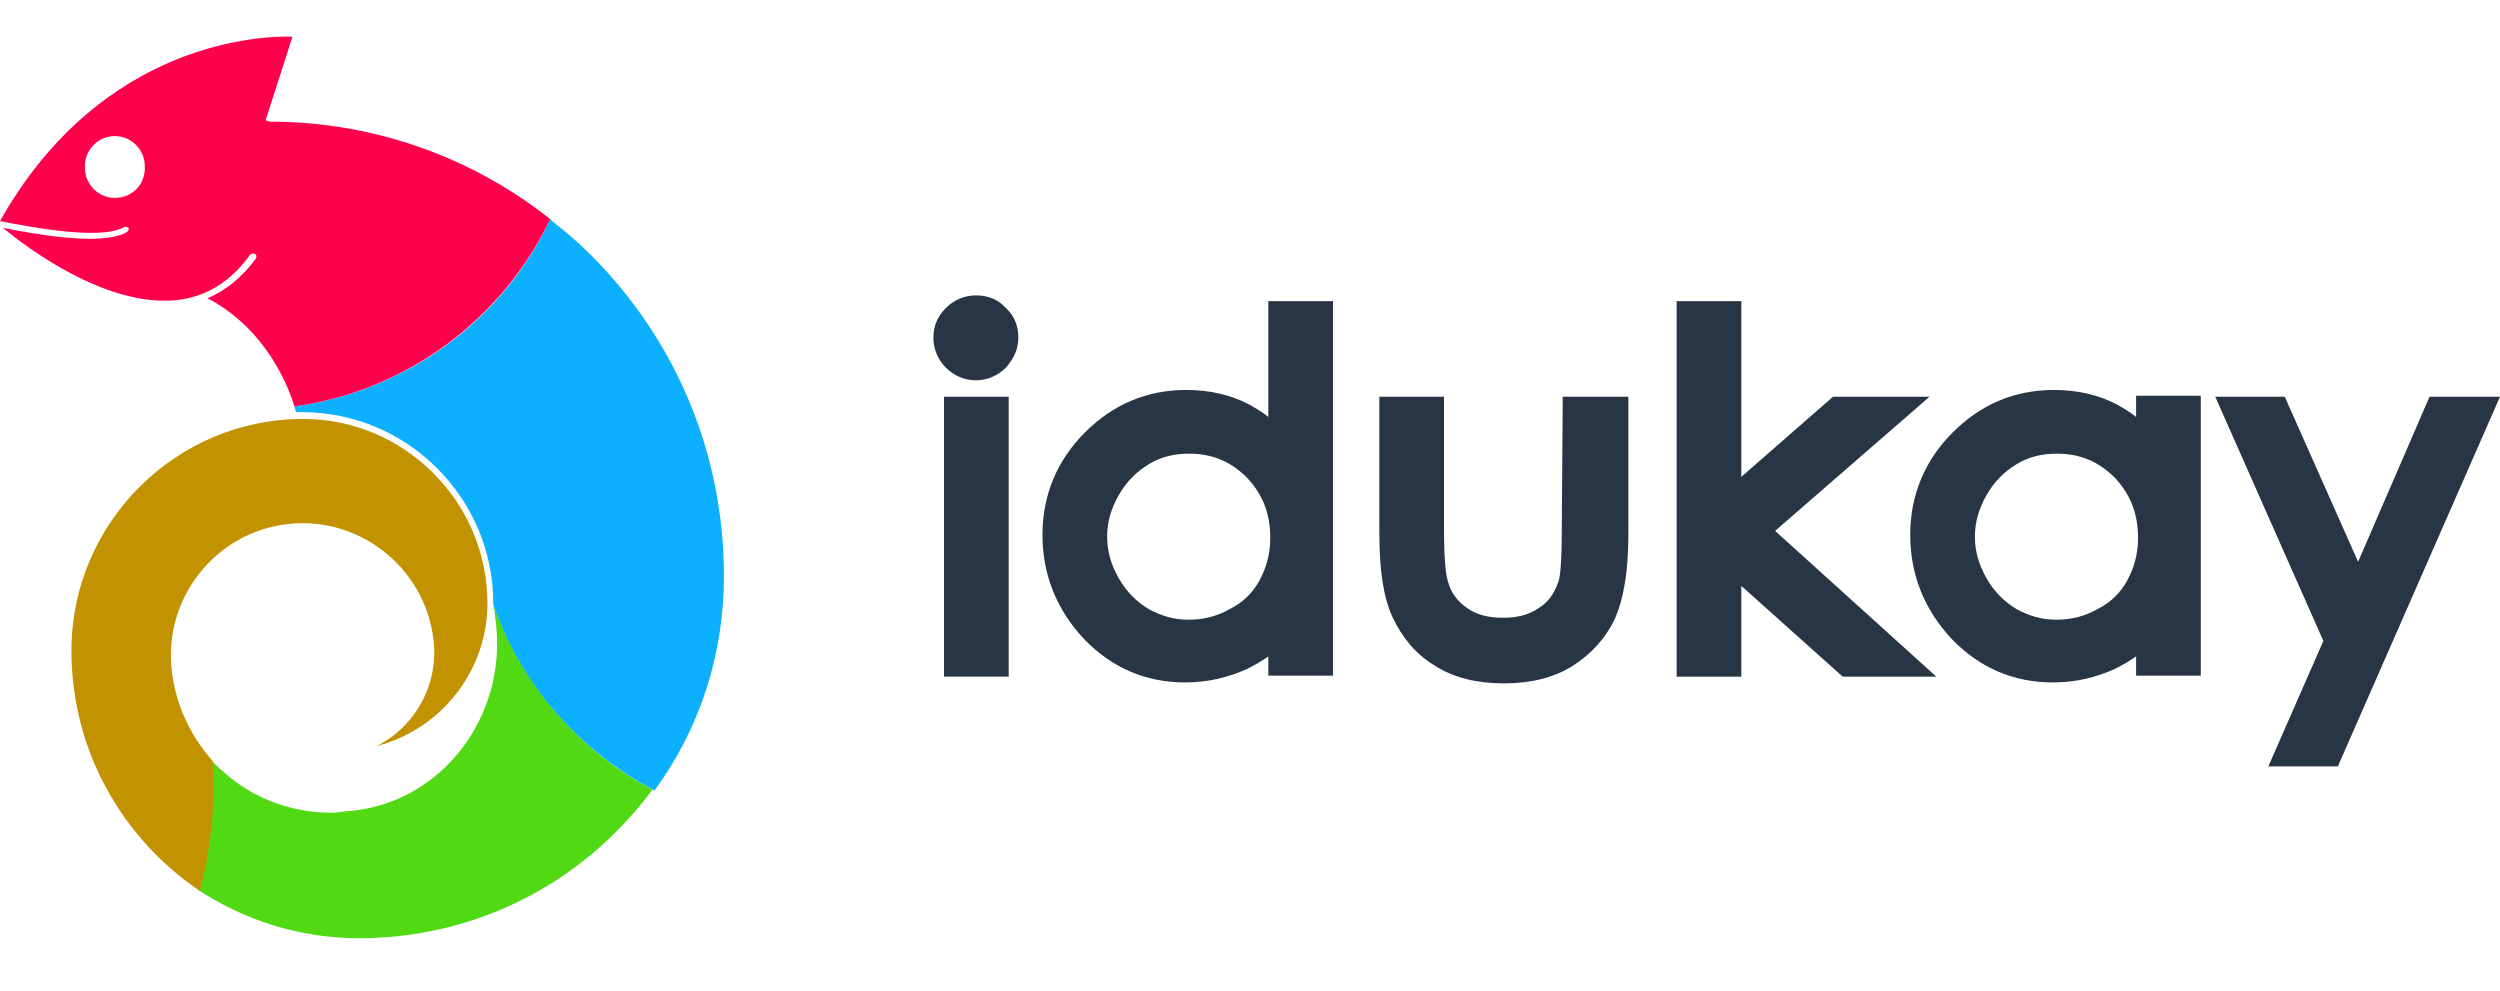 <?xml version="1.0" encoding="utf-8"?>
<!-- Generator: Adobe Illustrator 23.0.1, SVG Export Plug-In . SVG Version: 6.00 Build 0)  -->
<svg version="1.1" id="Capa_1" xmlns="http://www.w3.org/2000/svg" xmlns:xlink="http://www.w3.org/1999/xlink" x="0px" y="0px"
	 viewBox="0 0 259 102.7" enable-background="new 0 0 259 102.7" xml:space="preserve">
<path fill="#51DA14" d="M51.1,62.6c0,0.2,0.1,0.5,0.1,0.5l0.2,1.6c0,0,0,0.1,0,0.1c1,9.4-5.5,18.2-14.9,19.2h0
	c-0.7,0-1.4,0.2-2.1,0.2c-3.8,0-7.5-1.2-10.5-3.6c-0.8-0.7-1.6-1.3-2.2-2.1c0,0,0.1,0.1,0.1,0.1c0.1,1,0.1,2.1,0.1,3.1
	c0,3.6-0.5,7.1-1.5,10.4l0,0c4.8,3.2,10.6,5.1,16.8,5.1c10,0,19.5-3.9,26.6-11c1.4-1.4,2.7-2.9,3.8-4.4
	C60.2,77.9,54.1,71.1,51.1,62.6z"/>
<path fill="#59A9D3" d="M67.9,81.8l-0.1,0.1C67.9,81.9,67.9,81.8,67.9,81.8L67.9,81.8z M51.1,62.5C51.1,62.6,51.1,62.6,51.1,62.5
	C51.1,62.6,51.1,62.5,51.1,62.5L51.1,62.5z"/>
<path fill="#0DB0FF" d="M67.8,81.9c4.7-6.4,7.2-14.1,7.2-22.2c0-12.6-4.9-24.4-13.8-33.3c-1.3-1.3-2.6-2.4-4-3.5l-0.2-0.2
	C52.2,33,42.3,40.5,30.5,42.1c0.1,0.3,0.1,0.5,0.2,0.6c0.2,0,0.4,0,0.6,0c10.9,0,19.8,8.9,19.8,19.8v0.1
	C54,71.1,60.2,77.9,67.8,81.9L67.8,81.9z"/>
<path fill="#C39201" d="M22.1,81.9c0-1.1,0-2.1-0.1-3.1c-2.3-2.6-3.8-5.8-4.2-9.3c-0.9-7.5,4.5-14.3,11.9-15.2
	c7.5-0.9,14.3,4.5,15.2,11.9c0.6,4.7-1.9,9.1-5.9,11.1c6.6-1.7,11.5-7.7,11.5-14.8c0-10.5-8.6-19.1-19.1-19.1c-13.2,0-24,10.8-24,24
	c0,10.4,5.3,19.5,13.3,24.9c0,0,0,0,0,0C21.6,88.9,22.1,85.4,22.1,81.9z"/>
<path fill="#FF004D" d="M27.9,12.6c-0.1,0-0.2-0.1-0.3-0.1s-0.1-0.2,0-0.3l2.7-8.4C27.4,3.7,10.6,4.1,0,22.9
	c2.5,0.5,10.5,2.1,12.9,0.6c0.1,0,0.1,0,0.2,0c0.1,0,0.1,0.1,0.2,0.1c0.1,0.1,0,0.3-0.1,0.4c-2.5,1.6-9.9,0.2-12.9-0.4l0,0
	c2.4,2,10.6,8.2,17.9,7.5c3.1-0.3,5.7-1.9,7.7-4.7c0.1-0.1,0.3-0.2,0.5-0.1s0.2,0.3,0.1,0.5c-1.4,1.9-3.1,3.3-5,4.1
	c6.1,3.2,8.4,9.2,9,11.2c11.7-1.6,21.6-9.1,26.5-19.4C48.8,16.2,38.6,12.6,27.9,12.6z M11.9,20.5c-1.6,0-2.9-1.2-3.1-2.8
	c0-0.1,0-0.2,0-0.4s0-0.3,0-0.4c0.2-1.6,1.5-2.8,3.1-2.8c1.7,0,3.1,1.4,3.1,3.1C15.1,19.1,13.7,20.5,11.9,20.5L11.9,20.5z"/>
<g>
<path fill="#273545" d="M101.1,30.6c-1.2,0-2.3,0.5-3.1,1.3c-0.9,0.9-1.3,1.9-1.3,3.1c0,1.2,0.5,2.3,1.3,3.1
		c0.8,0.8,1.9,1.3,3.1,1.3c1.2,0,2.3-0.5,3.1-1.3c0.8-0.9,1.3-1.9,1.3-3.1c0-1.2-0.4-2.3-1.3-3.1C103.4,31,102.3,30.6,101.1,30.6z"
/>
<rect x="97.8" y="41.1" fill="#273545" width="6.7" height="29"/>
<path fill="#273545" d="M131.4,43.2c-0.6-0.5-1.3-0.9-2-1.3c-1.9-1-4.1-1.5-6.5-1.5c-4.1,0-7.6,1.5-10.5,4.4
		c-2.9,2.9-4.4,6.5-4.4,10.6c0,4.2,1.5,7.8,4.3,10.8c2.9,3,6.4,4.5,10.5,4.5c2.3,0,4.4-0.5,6.4-1.4c0.8-0.4,1.5-0.8,2.2-1.3V70h6.7
		V31.2h-6.7V43.2z M130.5,60.1c-0.7,1.3-1.7,2.3-3.1,3c-1.4,0.8-2.8,1.1-4.3,1.1c-1.5,0-2.8-0.4-4.1-1.1c-1.3-0.8-2.3-1.8-3.1-3.2
		c-0.8-1.4-1.2-2.8-1.2-4.3c0-1.5,0.4-2.9,1.2-4.3c0.8-1.4,1.8-2.4,3.1-3.2c1.3-0.8,2.7-1.1,4.2-1.1c2.4,0,4.3,0.8,6,2.5
		c1.6,1.7,2.4,3.7,2.4,6.2C131.6,57.4,131.2,58.8,130.5,60.1z"/>
<polygon fill="#273545" points="199.9,41.1 189.9,41.1 180.4,49.4 180.4,31.2 173.7,31.2 173.7,70.1 180.4,70.1 180.4,60.7
		190.9,70.1 200.6,70.1 183.9,55 	"/>
<polygon fill="#273545" points="251.7,41.1 244.3,58.2 236.7,41.1 229.5,41.1 240.7,66.4 235,79.4 242.2,79.4 259,41.1 	"/>
<path fill="#273545" d="M221.3,43.2c-0.6-0.5-1.3-0.9-2-1.3c-1.9-1-4.1-1.5-6.5-1.5c-4.1,0-7.6,1.5-10.5,4.4
		c-2.9,2.9-4.4,6.5-4.4,10.6c0,4.2,1.5,7.8,4.3,10.8c2.9,3,6.4,4.5,10.5,4.5c2.3,0,4.4-0.5,6.4-1.4c0.8-0.4,1.5-0.8,2.2-1.3V70h6.7
		v-29h-6.7V43.2z M220.4,60.1c-0.7,1.3-1.7,2.3-3.1,3c-1.4,0.8-2.8,1.1-4.3,1.1c-1.5,0-2.8-0.4-4.1-1.1c-1.3-0.8-2.3-1.8-3.1-3.2
		c-0.8-1.4-1.2-2.8-1.2-4.3c0-1.5,0.4-2.9,1.2-4.3c0.8-1.4,1.8-2.4,3.1-3.2c1.3-0.8,2.7-1.1,4.2-1.1c2.4,0,4.3,0.8,6,2.5
		c1.6,1.7,2.4,3.7,2.4,6.2C221.5,57.4,221.1,58.8,220.4,60.1z"/>
<path fill="#273545" d="M161.8,54.7c0,3.9-0.2,5.3-0.4,5.7c-0.4,1.1-1,2-2,2.6c-1,0.7-2.2,1-3.7,1S153,63.7,152,63
		c-1-0.7-1.7-1.6-2-2.8c-0.2-0.6-0.4-2.1-0.4-5.5V41.1h-6.7v14c0,3.9,0.4,6.8,1.4,8.9c1,2.1,2.4,3.8,4.4,5c1.9,1.2,4.3,1.8,7.1,1.8
		c2.8,0,5.2-0.6,7.1-1.8c1.9-1.2,3.4-2.8,4.4-4.9c0.9-2,1.4-4.9,1.4-8.7V41.1h-6.8L161.8,54.7z"/>
</g>
		</svg>

